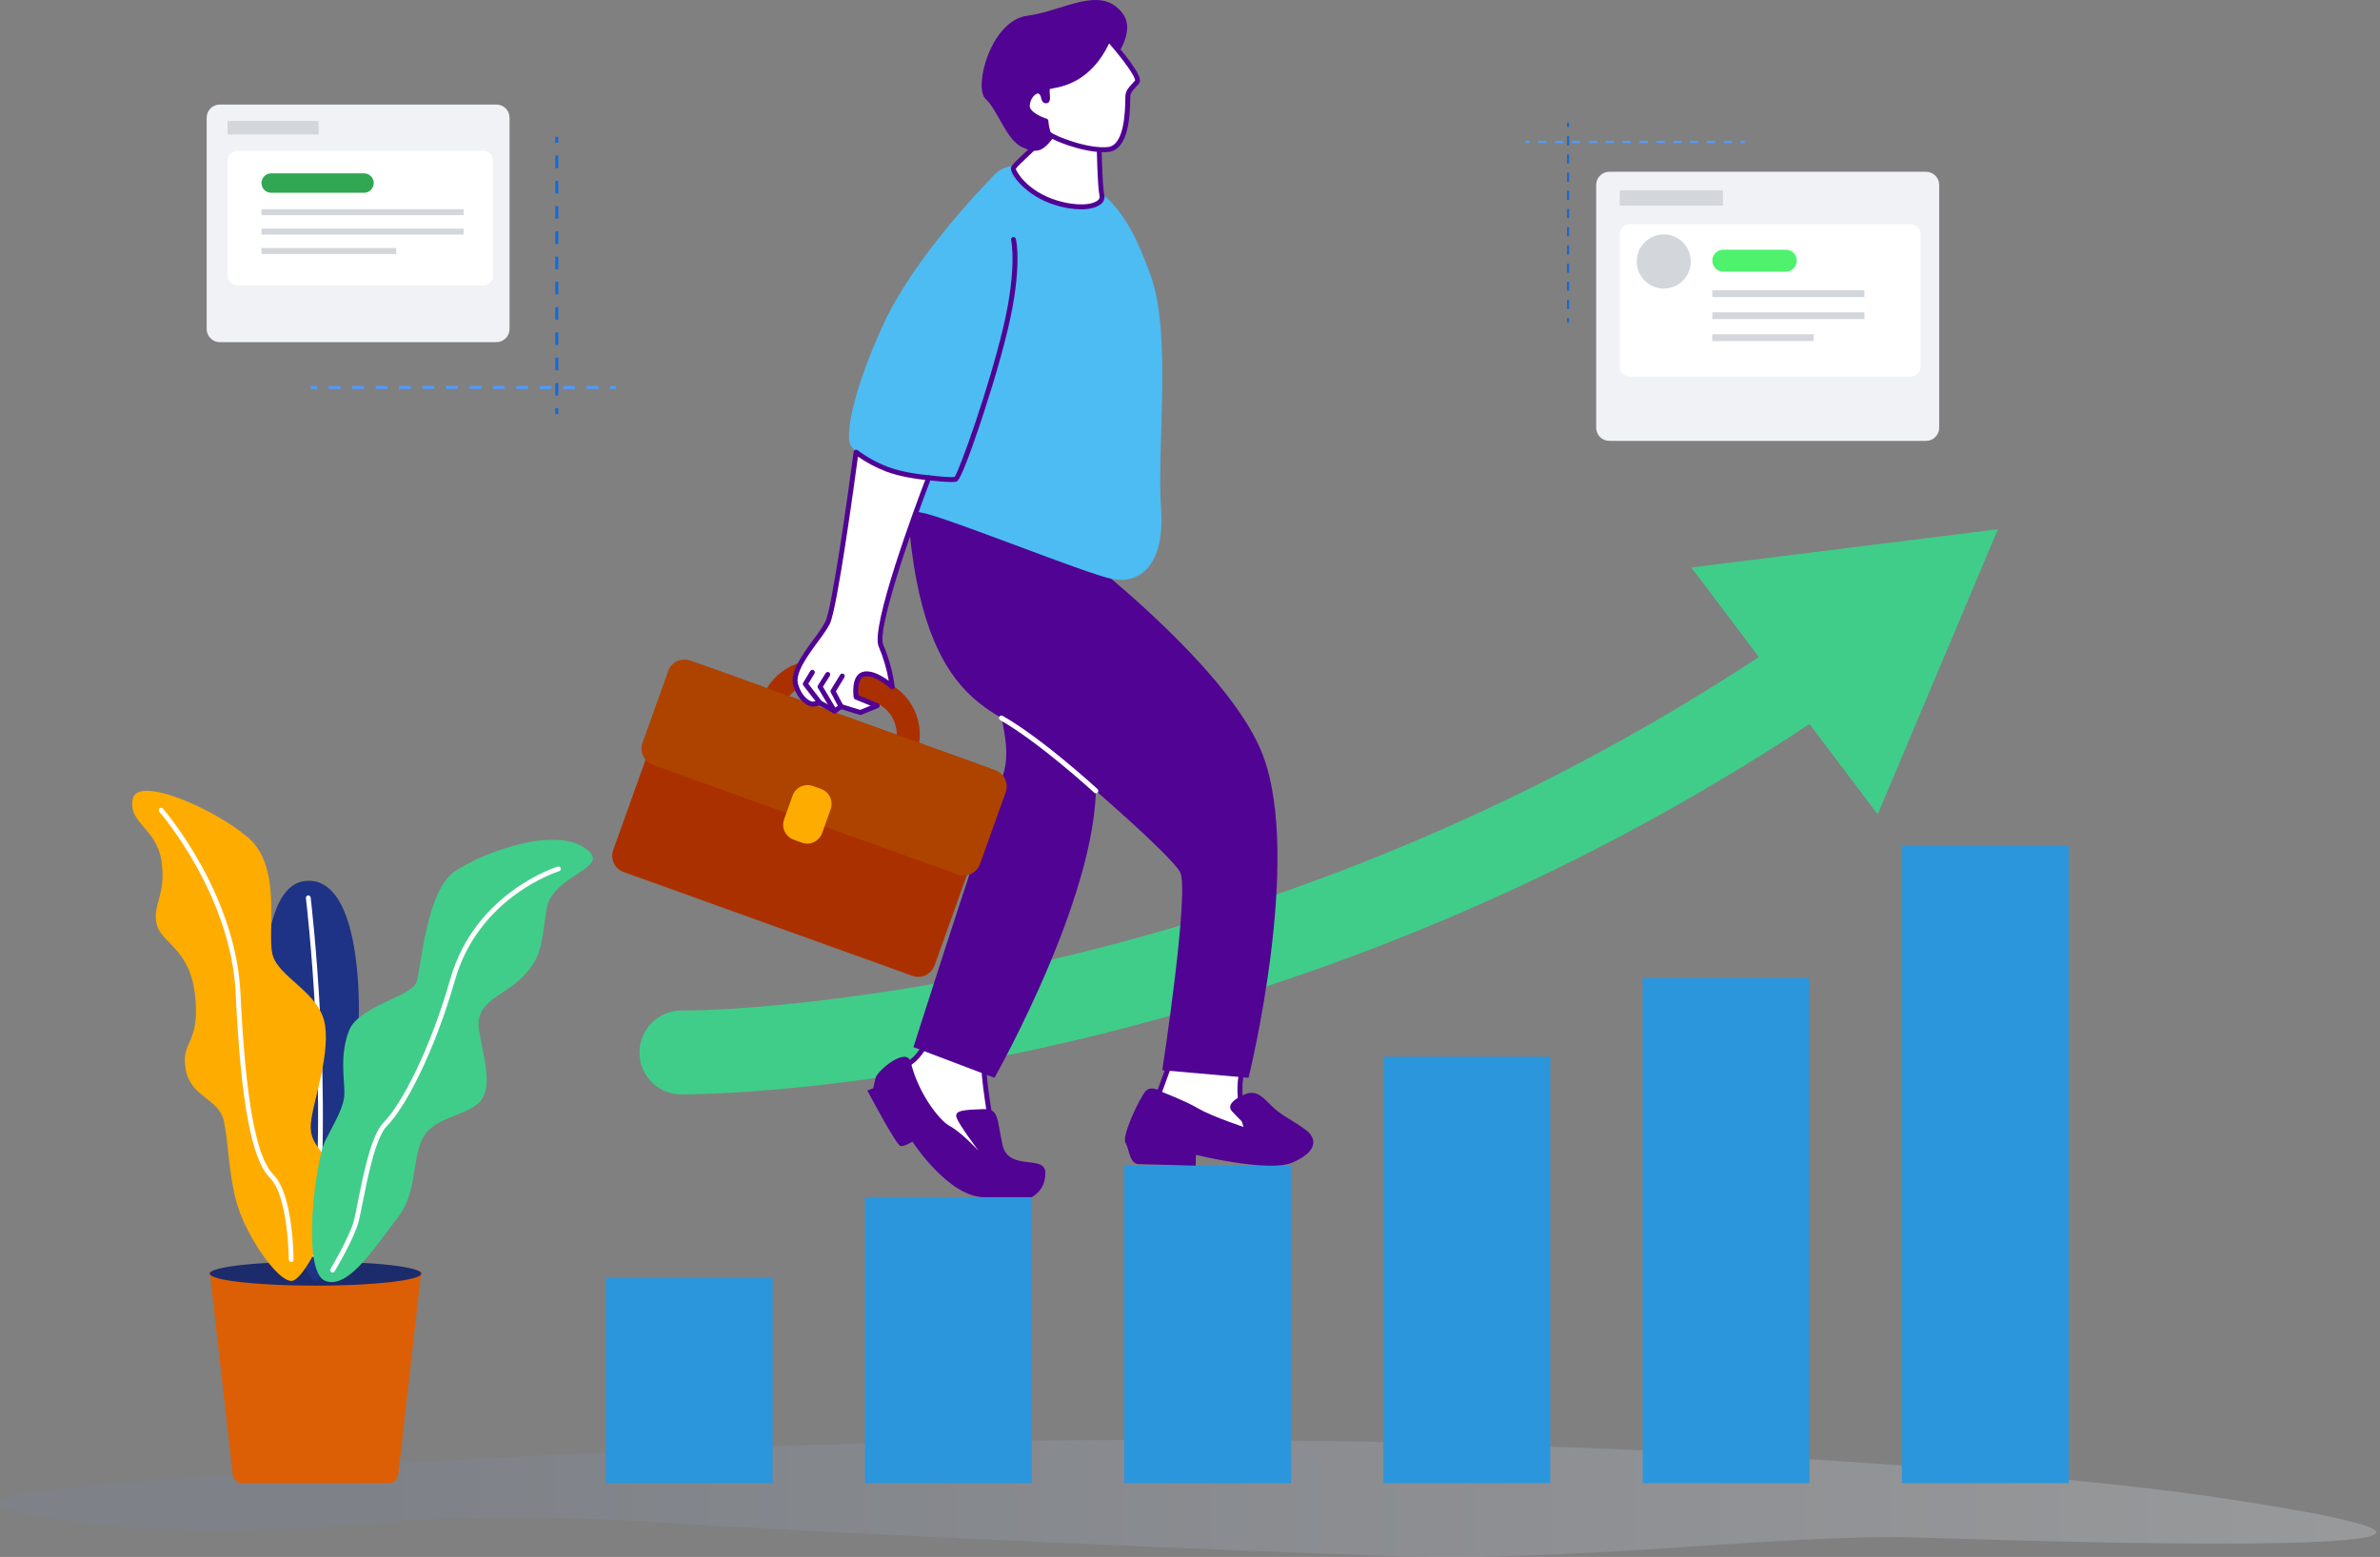<svg width="651" height="426" viewBox="0 0 651 426" fill="none" xmlns="http://www.w3.org/2000/svg">
<rect x="0" y="0" width="651" height="426" fill="#808080" stroke="none"/>
<path opacity="0.3" d="M31.824 405.91C19.764 406.891 0.126 408.696 0 411.297C-0.112 413.642 15.685 415.568 21.215 416.248C84.446 423.939 98.19 411.032 181.868 416.603C225.752 419.524 341.999 424.551 380.921 425.77C434.171 427.44 487.883 419.42 526.539 420.73C541.722 421.243 648.082 424.78 649.978 419.38C650.319 418.403 647.732 415.69 601.759 409.029C601.759 409.051 382.169 377.351 31.824 405.91Z" fill="url(#paint0_linear)"/>
<path d="M106.316 405.82H66.281C65.634 405.82 65.01 405.581 64.528 405.15C64.046 404.718 63.739 404.124 63.666 403.48L57.351 347.814H115.246L108.93 403.48C108.857 404.124 108.551 404.718 108.068 405.15C107.586 405.581 106.962 405.82 106.316 405.82Z" fill="#DC5F05"/>
<path d="M86.301 351.77C102.287 351.77 115.246 350.295 115.246 348.476C115.246 346.657 102.287 345.182 86.301 345.182C70.315 345.182 57.356 346.657 57.356 348.476C57.356 350.295 70.315 351.77 86.301 351.77Z" fill="#1C2B6B"/>
<path d="M83.669 241.033C67.88 242.352 73.14 289.827 73.14 289.827C77.088 330.695 82.353 349.151 86.301 350.47C90.249 351.788 98.141 292.464 98.141 277.963C98.141 277.945 99.457 239.714 83.669 241.033Z" fill="#1E3286"/>
<path d="M85.64 343.858H85.559C85.473 343.848 85.391 343.822 85.315 343.779C85.24 343.737 85.174 343.68 85.121 343.611C85.068 343.543 85.029 343.465 85.006 343.381C84.983 343.298 84.978 343.211 84.989 343.125C90.181 300.177 83.736 246.267 83.673 245.722C83.662 245.637 83.669 245.55 83.692 245.467C83.715 245.384 83.755 245.306 83.808 245.238C83.861 245.17 83.927 245.113 84.002 245.071C84.077 245.029 84.16 245.002 84.245 244.991C84.331 244.981 84.418 244.987 84.501 245.011C84.584 245.034 84.661 245.073 84.729 245.127C84.797 245.18 84.853 245.246 84.896 245.321C84.938 245.396 84.965 245.479 84.975 245.565C85.043 246.105 91.506 300.191 86.291 343.278C86.273 343.438 86.196 343.585 86.076 343.692C85.956 343.799 85.801 343.858 85.64 343.858Z" fill="white"/>
<path d="M36.299 218.621C34.983 225.214 42.879 226.533 44.195 235.759C45.511 244.984 41.563 247.626 42.879 252.923C44.195 258.22 52.087 259.512 53.403 272.693C54.719 285.875 49.46 284.561 50.771 292.468C52.083 300.376 59.984 300.38 61.3 306.973C62.616 313.566 62.616 322.792 65.248 330.699C67.88 338.607 75.772 350.474 79.721 350.474C83.669 350.474 94.193 328.062 91.561 321.473C88.929 314.885 84.985 313.539 84.985 308.278C84.985 303.017 90.245 289.827 88.929 280.596C87.613 271.366 75.772 267.414 74.456 260.821C73.14 254.228 77.088 237.091 67.88 229.183C58.672 221.276 37.615 212.032 36.299 218.621Z" fill="#FFAC00"/>
<path d="M161.295 233.121C165.949 237.779 150.771 239.71 149.455 248.94C148.139 258.171 148.139 262.122 142.874 267.392C137.61 272.662 129.718 273.981 131.034 281.892C132.35 289.804 134.982 297.711 131.034 301.667C127.086 305.623 117.878 305.623 115.246 312.212C112.613 318.8 113.929 326.712 108.665 333.305C103.401 339.898 95.509 353.089 88.937 350.452C82.366 347.814 86.309 317.495 88.937 312.198C91.565 306.901 94.201 302.972 94.201 299.016C94.201 295.06 92.885 288.472 95.518 281.879C98.15 275.286 112.622 272.648 113.934 268.697C115.246 264.746 116.566 243.648 124.458 238.373C132.35 233.099 153.403 225.214 161.295 233.121Z" fill="#40CD8A"/>
<path d="M90.972 348.192C90.852 348.192 90.734 348.159 90.631 348.098C90.483 348.007 90.376 347.862 90.335 347.694C90.293 347.526 90.318 347.347 90.406 347.198C90.46 347.108 95.729 338.282 96.843 333.818C97.13 332.67 97.476 330.929 97.876 328.913C99.331 321.595 101.528 310.533 104.91 307.144C109.82 302.225 117.667 287.162 123.165 267.882C129.938 244.129 152.33 237.181 152.554 237.113C152.721 237.063 152.901 237.081 153.054 237.164C153.208 237.247 153.322 237.387 153.372 237.554C153.422 237.721 153.404 237.901 153.321 238.055C153.238 238.209 153.098 238.323 152.932 238.373C152.716 238.441 131.003 245.2 124.431 268.243C118.87 287.738 110.871 303.04 105.84 308.08C102.741 311.185 100.504 322.441 99.17 329.169C98.765 331.203 98.415 332.958 98.123 334.12C96.96 338.773 91.758 347.49 91.534 347.859C91.477 347.959 91.395 348.042 91.297 348.1C91.198 348.159 91.086 348.19 90.972 348.192Z" fill="white"/>
<path d="M79.644 345.303C79.47 345.303 79.303 345.234 79.18 345.111C79.057 344.987 78.988 344.82 78.988 344.646C78.988 344.475 78.876 327.346 73.863 322.324C68.778 317.234 65.881 301.649 64.461 271.798C63.172 244.674 43.768 222.32 43.57 222.104C43.455 221.973 43.397 221.801 43.408 221.627C43.42 221.453 43.5 221.29 43.631 221.175C43.762 221.06 43.933 221.002 44.107 221.013C44.281 221.024 44.443 221.104 44.558 221.236C44.756 221.461 64.466 244.138 65.773 271.735C67.156 300.835 70.022 316.613 74.793 321.392C80.183 326.793 80.299 343.917 80.304 344.646C80.304 344.82 80.235 344.987 80.112 345.111C79.989 345.234 79.822 345.303 79.648 345.303H79.644Z" fill="white"/>
<path d="M526.832 46.998H440.194C438.21 46.998 436.601 48.61 436.601 50.598V117.029C436.601 119.017 438.21 120.629 440.194 120.629H526.832C528.816 120.629 530.425 119.017 530.425 117.029V50.598C530.425 48.61 528.816 46.998 526.832 46.998Z" fill="#F0F2F5"/>
<path d="M471.268 52.092H443.073V56.26H471.268V52.092Z" fill="#D3D6DB"/>
<path d="M522.65 61.354H445.768C444.28 61.354 443.073 62.563 443.073 64.054V100.332C443.073 101.823 444.28 103.032 445.768 103.032H522.65C524.138 103.032 525.345 101.823 525.345 100.332V64.054C525.345 62.563 524.138 61.354 522.65 61.354Z" fill="white"/>
<path d="M509.965 79.432H468.366V81.286H509.965V79.432Z" fill="#D3D6DB"/>
<path d="M509.965 85.454H468.366V87.308H509.965V85.454Z" fill="#D3D6DB"/>
<path d="M496.099 91.471H468.366V93.325H496.099V91.471Z" fill="#D3D6DB"/>
<path d="M455.093 64.135H455.089C451.006 64.135 447.695 67.452 447.695 71.543V71.547C447.695 75.639 451.006 78.955 455.089 78.955H455.093C459.177 78.955 462.487 75.639 462.487 71.547V71.543C462.487 67.452 459.177 64.135 455.093 64.135Z" fill="#D3D6DB"/>
<path d="M488.476 74.338H471.371C470.574 74.338 469.81 74.021 469.246 73.456C468.683 72.891 468.366 72.126 468.366 71.327C468.368 70.529 468.685 69.765 469.248 69.201C469.811 68.637 470.575 68.321 471.371 68.321H488.476C489.272 68.321 490.035 68.638 490.598 69.201C491.16 69.765 491.476 70.53 491.476 71.327C491.477 71.722 491.4 72.114 491.249 72.479C491.099 72.844 490.878 73.176 490.599 73.456C490.321 73.735 489.99 73.957 489.625 74.109C489.261 74.26 488.87 74.338 488.476 74.338Z" fill="#4EF26D"/>
<path d="M429.207 33.591H428.614V34.784H429.207V33.591Z" fill="url(#paint1_linear)"/>
<path d="M429.212 84.54H428.614V82.052H429.212V84.54ZM429.212 79.563H428.614V77.079H429.212V79.563ZM429.212 74.612H428.614V72.124H429.212V74.612ZM429.212 69.635H428.614V67.146H429.212V69.635ZM429.212 64.662H428.614V62.151H429.212V64.662ZM429.212 59.684H428.614V57.155H429.212V59.684ZM429.212 54.707H428.614V52.205H429.212V54.707ZM429.212 49.734H428.614V47.245H429.212V49.734ZM429.212 44.757H428.614V42.245H429.212V44.757ZM429.212 39.784H428.614V37.272H429.212V39.784Z" fill="url(#paint2_linear)"/>
<path d="M429.207 87.029H428.614V88.222H429.207V87.029Z" fill="url(#paint3_linear)"/>
<path d="M477.292 38.559H476.101V39.154H477.292V38.559Z" fill="url(#paint4_linear)"/>
<path d="M473.792 39.154H471.484V38.559H473.792V39.154ZM469.175 39.154H466.871V38.559H469.175V39.154ZM464.562 39.154H462.253V38.559H464.562V39.154ZM459.958 39.154H457.653V38.559H459.958V39.154ZM455.345 39.154H453.036V38.559H455.345V39.154ZM450.727 39.154H448.418V38.559H450.727V39.154ZM446.114 39.154H443.787V38.559H446.096L446.114 39.154ZM441.496 39.154H439.188V38.559H441.496V39.154ZM436.879 39.154H434.575V38.559H436.879V39.154ZM432.266 39.154H429.957V38.559H432.266V39.154ZM427.617 39.154H425.313V38.559H427.617V39.154ZM423.004 39.154H420.695V38.559H423.004V39.154Z" fill="url(#paint5_linear)"/>
<path d="M418.404 38.559H417.214V39.154H418.404V38.559Z" fill="url(#paint6_linear)"/>
<path d="M135.777 28.605H60.123C58.138 28.605 56.529 30.216 56.529 32.205V90.017C56.529 92.006 58.138 93.618 60.123 93.618H135.777C137.762 93.618 139.371 92.006 139.371 90.017V32.205C139.371 30.216 137.762 28.605 135.777 28.605Z" fill="#F0F2F5"/>
<path d="M87.136 33.1H62.242V36.782H87.136V33.1Z" fill="#D3D6DB"/>
<path d="M132.188 41.282H64.937C63.449 41.282 62.242 42.491 62.242 43.983V75.382C62.242 76.873 63.449 78.082 64.937 78.082H132.188C133.677 78.082 134.883 76.873 134.883 75.382V43.983C134.883 42.491 133.677 41.282 132.188 41.282Z" fill="white"/>
<path d="M126.808 57.241H71.519V58.874H126.808V57.241Z" fill="#D3D6DB"/>
<path d="M126.808 62.556H71.519V64.189H126.808V62.556Z" fill="#D3D6DB"/>
<path d="M108.378 67.871H71.519V69.504H108.378V67.871Z" fill="#D3D6DB"/>
<path d="M99.588 52.745H74.173C73.469 52.744 72.795 52.463 72.297 51.965C71.8 51.466 71.52 50.79 71.519 50.085C71.52 49.38 71.8 48.705 72.298 48.207C72.795 47.709 73.47 47.43 74.173 47.43H99.588C100.291 47.43 100.965 47.71 101.462 48.208C101.959 48.706 102.238 49.381 102.238 50.085C102.238 50.79 101.959 51.465 101.462 51.964C100.965 52.463 100.291 52.744 99.588 52.745Z" fill="#32A753"/>
<path d="M152.707 111.678H151.881V113.334H152.707V111.678Z" fill="url(#paint7_linear)"/>
<path d="M151.881 42.542H152.721V45.999H151.894L151.881 42.542ZM151.881 49.455H152.721V52.911H151.894L151.881 49.455ZM151.881 56.368H152.721V59.828H151.894L151.881 56.368ZM151.881 63.285H152.721V66.741H151.894L151.881 63.285ZM151.881 70.197H152.721V73.654H151.894L151.881 70.197ZM151.881 77.11H152.721V80.557H151.894L151.881 77.11ZM151.881 84.023H152.721V87.484H151.894L151.881 84.023ZM151.881 90.94H152.721V94.396H151.894L151.881 90.94ZM151.881 97.852H152.721V101.309H151.894L151.881 97.852ZM151.881 104.765H152.721V108.221H151.894L151.881 104.765Z" fill="url(#paint8_linear)"/>
<path d="M152.707 37.43H151.881V39.086H152.707V37.43Z" fill="url(#paint9_linear)"/>
<path d="M86.728 105.607H85.075V106.435H86.728V105.607Z" fill="url(#paint10_linear)"/>
<path d="M89.935 105.607H93.142V106.435H89.935V105.607ZM96.349 105.607H99.556V106.435H96.349V105.607ZM102.759 105.607H105.966V106.435H102.759V105.607ZM109.173 105.607H112.38V106.435H109.173V105.607ZM115.587 105.607H118.794V106.435H115.587V105.607ZM122.002 105.607H125.209V106.435H122.002V105.607ZM128.416 105.607H131.61V106.435H128.402L128.416 105.607ZM134.83 105.607H138.037V106.435H134.83V105.607ZM141.244 105.607H144.447V106.435H141.244V105.607ZM147.654 105.607H150.861V106.435H147.654V105.607ZM154.068 105.607H157.276V106.435H154.068V105.607ZM160.483 105.607H163.69V106.435H160.483V105.607Z" fill="url(#paint11_linear)"/>
<path d="M168.549 105.607H166.896V106.435H168.549V105.607Z" fill="url(#paint12_linear)"/>
<path d="M546.488 144.805L462.617 155.264L481.11 179.76C449.353 200.661 415.659 218.445 380.494 232.865C348.799 245.872 316.071 256.194 282.654 263.724C237.13 273.967 199.857 276.564 186.494 276.492H186.409C183.371 276.483 180.454 277.683 178.3 279.829C176.146 281.975 174.93 284.89 174.921 287.934C174.912 290.978 176.111 293.9 178.252 296.059C180.394 298.217 183.304 299.435 186.342 299.444H186.643C190.717 299.444 229.674 299.093 286.903 286.289C321.673 278.501 355.729 267.799 388.71 254.296C425.873 239.093 461.458 220.274 494.954 198.108L513.608 222.815L546.488 144.805Z" fill="#40CD8A"/>
<path d="M353.148 318.935H307.512V405.82H353.148V318.935Z" fill="#2B96DC"/>
<path d="M424.055 289.151H378.419V405.82H424.055V289.151Z" fill="#2B96DC"/>
<path d="M494.958 267.576H449.321V405.82H494.958V267.576Z" fill="#2B96DC"/>
<path d="M565.865 231.42H520.228V405.82H565.865V231.42Z" fill="#2B96DC"/>
<path d="M282.245 327.549H236.609V405.82H282.245V327.549Z" fill="#2B96DC"/>
<path d="M211.338 349.7H165.702V405.82H211.338V349.7Z" fill="#2B96DC"/>
<path d="M253.947 283.764C253.947 283.764 252.218 289.376 247.632 291.523C243.046 293.67 251.706 309.687 260.658 314.385C269.61 319.084 272.476 315.812 272.476 315.812C272.476 315.812 268.806 294.993 269.215 292.441L253.947 283.764Z" fill="white"/>
<path d="M268.945 317.585C266.973 317.585 264.184 316.987 260.357 314.984C256.912 313.184 253.202 309.583 250.174 305.083C247.308 300.826 245.633 296.667 245.682 293.958C245.727 292.068 246.608 291.258 247.34 290.92C251.589 288.931 253.278 283.629 253.296 283.575C253.322 283.475 253.372 283.382 253.441 283.304C253.509 283.226 253.595 283.165 253.691 283.125C253.784 283.087 253.885 283.071 253.986 283.078C254.086 283.085 254.184 283.115 254.271 283.166L269.543 291.838C269.662 291.907 269.757 292.011 269.817 292.135C269.876 292.26 269.896 292.4 269.875 292.536C269.588 294.336 271.672 307.356 273.132 315.681C273.149 315.781 273.145 315.883 273.117 315.981C273.09 316.078 273.041 316.168 272.974 316.244C272.916 316.347 271.78 317.585 268.945 317.585ZM254.307 284.732C253.637 286.415 251.715 290.344 247.919 292.122C247.708 292.216 247.07 292.518 247.021 293.962C246.967 296.37 248.597 300.33 251.275 304.313C254.176 308.625 257.711 312.077 260.963 313.764C267.903 317.396 270.931 316.059 271.744 315.519C271.173 312.27 268.451 296.501 268.514 292.797L254.307 284.732Z" fill="#510394"/>
<path d="M249.128 290.641C248.072 286.213 239.991 292.851 239.484 294.993C238.976 297.135 238.873 297.747 238.873 297.747L237.242 298.377C237.242 298.377 245.197 313.485 246.365 313.584C247.533 313.683 249.568 312.36 249.568 312.36C249.568 312.36 259.45 327.567 269.228 327.567H282.165C282.165 327.567 286.037 325.834 285.933 320.816C285.83 315.798 275.849 320.614 274.219 313.265C272.588 305.916 273.32 303.265 268.829 303.467C264.337 303.67 261.089 303.67 261.597 305.609C262.104 307.549 267.71 314.894 267.71 314.894C267.71 314.894 262.819 309.687 259.863 308.143C256.907 306.6 251.127 299.043 249.128 290.641Z" fill="#510394"/>
<path d="M320.713 289.016L316.051 301.834L342.166 312.185C342.166 312.185 336.928 299.547 340.324 291.483L320.713 289.016Z" fill="white"/>
<path d="M342.143 312.873C342.059 312.874 341.975 312.858 341.896 312.828L315.781 302.477C315.617 302.413 315.486 302.287 315.413 302.126C315.341 301.966 315.334 301.783 315.395 301.618L320.057 288.8C320.107 288.654 320.205 288.529 320.336 288.447C320.467 288.365 320.623 288.331 320.776 288.35L340.387 290.808C340.49 290.822 340.588 290.86 340.674 290.917C340.76 290.975 340.833 291.051 340.886 291.141C340.936 291.231 340.966 291.332 340.972 291.436C340.979 291.539 340.961 291.643 340.921 291.739C337.678 299.466 342.718 311.816 342.768 311.942C342.811 312.044 342.828 312.156 342.817 312.267C342.807 312.378 342.769 312.484 342.707 312.576C342.645 312.669 342.561 312.744 342.462 312.796C342.364 312.848 342.254 312.874 342.143 312.873ZM316.886 301.451L340.975 311.01C339.749 307.549 337.09 298.674 339.367 292.041L321.162 289.755L316.886 301.451Z" fill="#510394"/>
<path d="M278.805 138.577C278.805 138.577 334.377 177.879 345.373 206.465C356.368 235.052 341.51 294.898 341.51 294.898L317.923 292.815C317.923 292.815 325.461 243.684 322.788 238.621C320.115 233.558 287.923 205.556 278.836 199.427C268.352 192.357 246.41 187.726 247.897 116.543L278.805 138.577Z" fill="#510394"/>
<path d="M299.574 210.799C302.454 241.299 272.008 294.899 272.008 294.899L249.86 286.505C249.86 286.505 264.08 241.672 274.358 212.023C279.034 198.549 263.128 174.625 273.733 176.596C279.932 177.766 296.695 180.3 299.574 210.799Z" fill="#510394"/>
<path d="M291.476 47.794C283.467 45.135 275.894 43.694 272 47.794C268.105 51.894 249.99 70.625 241.613 88.775C233.236 106.925 230.9 119.999 232.85 122.146C234.799 124.292 245.898 139.319 252.133 140.291C258.367 141.263 297.122 157.064 304.332 158.441C311.541 159.819 318.746 154.931 317.573 138.928C316.401 122.924 320.497 91.7 314.847 75.697C309.196 59.694 303.712 51.854 291.476 47.794Z" fill="#4CBCF3"/>
<path d="M300.617 38.136C300.617 38.136 300.819 50.918 301.416 53.51C302.014 56.102 296.633 57.907 288.66 55.409C280.687 52.911 276.981 47.119 277.197 46.021C277.412 44.923 286.665 37.434 287.662 34.941C288.66 32.448 300.617 38.136 300.617 38.136Z" fill="white"/>
<path d="M295.68 57.281C293.225 57.237 290.79 56.823 288.457 56.053C280.624 53.6 276.217 47.655 276.536 45.904C276.653 45.261 277.646 44.284 280.691 41.431C283.153 39.127 286.531 35.963 287.038 34.68C287.119 34.48 287.24 34.3 287.395 34.15C287.55 34.001 287.734 33.885 287.936 33.812C288.386 33.627 291.256 32.911 300.891 37.515C301.003 37.57 301.099 37.655 301.166 37.761C301.233 37.866 301.27 37.989 301.273 38.114C301.273 38.245 301.479 50.855 302.054 53.352C302.149 53.782 302.126 54.23 301.985 54.647C301.845 55.064 301.594 55.435 301.259 55.72C300.284 56.647 298.353 57.281 295.68 57.281ZM277.861 46.17C277.938 46.984 281.113 52.34 288.862 54.766C294.49 56.53 298.91 56.084 300.361 54.739C300.522 54.616 300.646 54.449 300.716 54.259C300.787 54.068 300.803 53.862 300.76 53.663C300.208 51.269 299.992 40.841 299.952 38.569C296.192 36.813 290.07 34.442 288.444 35.076C288.314 35.126 288.296 35.175 288.287 35.189C287.712 36.633 285.143 39.095 281.612 42.416C280.067 43.865 278.153 45.661 277.861 46.17Z" fill="#510394"/>
<path d="M289.324 36.048C285.578 41.224 284.217 42.295 279.73 40.342C275.243 38.389 272.992 30.189 269.592 27.061C266.192 23.933 271.029 5.576 280.988 4.307C290.946 3.038 300.98 -4.289 307.04 3.623C313.099 11.535 295.81 26.476 293.488 27.552C291.166 28.627 289.324 36.048 289.324 36.048Z" fill="#510394"/>
<path d="M303.195 10.657C303.195 10.657 312.273 20.873 311.015 22.412C309.758 23.951 308.644 24.662 308.5 26.192C308.356 27.723 308.922 40.184 303.195 40.886C297.468 41.588 287.24 37.578 286.733 36.413C286.37 35.353 286.149 34.25 286.077 33.132C286.077 33.132 280.759 31.525 280.979 28.825C281.199 26.125 283.382 24.325 284.545 25.108C285.709 25.891 285.201 27.587 286.149 27.587C287.097 27.587 285.929 24.379 286.733 23.794C287.537 23.209 297.446 23.722 303.195 10.657Z" fill="white"/>
<path d="M301.816 41.638C295.865 41.638 286.764 38.141 286.126 36.687C285.769 35.705 285.543 34.678 285.457 33.636C284.047 33.145 280.098 31.525 280.323 28.776C280.498 26.597 281.787 25.027 282.915 24.491C283.227 24.319 283.58 24.234 283.936 24.245C284.293 24.256 284.64 24.363 284.941 24.554C285.322 24.817 285.622 25.182 285.807 25.607C285.731 24.653 285.718 23.713 286.346 23.254C286.753 23.038 287.199 22.909 287.658 22.876C290.461 22.372 297.899 21.026 302.593 10.387C302.639 10.284 302.71 10.194 302.799 10.125C302.888 10.057 302.994 10.011 303.105 9.994C303.216 9.977 303.33 9.987 303.436 10.025C303.542 10.063 303.637 10.127 303.712 10.211C303.734 10.238 306.02 12.817 308.123 15.549C312.125 20.751 312.134 22.128 311.55 22.844C311.204 23.294 310.863 23.636 310.562 23.96C309.785 24.802 309.268 25.355 309.187 26.255C309.187 26.422 309.165 26.773 309.156 27.218C309.084 30.954 308.9 40.873 303.289 41.561C302.8 41.615 302.308 41.641 301.816 41.638ZM287.348 36.111C288.121 37.052 297.643 40.882 303.128 40.216C307.575 39.671 307.75 30.274 307.808 27.187C307.808 26.696 307.808 26.341 307.844 26.129C307.965 24.779 308.711 23.969 309.573 23.038C309.865 22.723 310.166 22.398 310.472 22.02C310.629 20.972 307.063 16.12 303.384 11.881C298.384 22.308 290.807 23.677 287.892 24.199C287.618 24.248 287.312 24.307 287.155 24.347C287.095 24.824 287.095 25.306 287.155 25.783C287.231 26.683 287.299 27.48 286.872 27.948C286.779 28.048 286.667 28.128 286.541 28.182C286.416 28.236 286.281 28.264 286.144 28.263C285.152 28.263 284.914 27.363 284.774 26.823C284.725 26.372 284.512 25.956 284.177 25.652C284.068 25.603 283.949 25.582 283.83 25.589C283.711 25.597 283.596 25.634 283.494 25.697C282.681 26.084 281.792 27.299 281.666 28.87C281.522 30.625 285.039 32.097 286.284 32.471C286.414 32.51 286.53 32.588 286.615 32.695C286.7 32.802 286.751 32.932 286.76 33.069C286.83 34.104 287.027 35.126 287.348 36.111Z" fill="#510394"/>
<path d="M299.745 217.064C299.578 217.063 299.418 216.999 299.296 216.884C299.148 216.749 284.473 203.252 273.59 197.037C273.434 196.948 273.32 196.801 273.273 196.628C273.226 196.455 273.249 196.27 273.338 196.114C273.427 195.959 273.574 195.845 273.746 195.797C273.919 195.75 274.103 195.774 274.259 195.862C285.277 202.163 300.06 215.754 300.208 215.894C300.307 215.985 300.376 216.105 300.406 216.236C300.437 216.368 300.427 216.505 300.379 216.631C300.33 216.757 300.245 216.866 300.135 216.943C300.024 217.02 299.893 217.062 299.759 217.064H299.745Z" fill="white"/>
<path d="M260.258 131.894C258.154 131.832 256.055 131.66 253.969 131.376C253.792 131.356 253.63 131.266 253.519 131.125C253.407 130.985 253.356 130.807 253.377 130.629C253.398 130.451 253.489 130.288 253.629 130.177C253.77 130.066 253.949 130.015 254.127 130.035C257.779 130.485 260.069 130.62 261.111 130.507C262.544 128.469 270.544 106.016 274.43 89.513C278.297 73.154 276.577 65.742 276.559 65.661C276.523 65.49 276.556 65.312 276.648 65.165C276.741 65.017 276.887 64.911 277.057 64.869C277.226 64.827 277.404 64.853 277.555 64.94C277.706 65.027 277.817 65.169 277.866 65.337C277.942 65.647 279.698 73.082 275.741 89.824C273.235 100.44 269.354 112.254 267.804 116.826C262.814 131.574 261.938 131.723 261.516 131.795C261.1 131.86 260.679 131.893 260.258 131.894Z" fill="#510394"/>
<path d="M317.618 298.674C317.618 298.674 314.923 296.834 313.355 298.562C311.788 300.29 306.748 310.816 307.853 312.644C308.958 314.471 308.85 318.449 311.541 318.521L327.046 318.935L327.123 315.983C327.123 315.983 346.999 320.879 353.503 318.098C360.007 315.317 360.725 311.699 356.952 308.985C353.179 306.271 350.385 305.168 347.762 302.531C345.139 299.894 343.491 298.085 340.261 299.52C337.031 300.956 335.711 302.594 336.95 304.021C338.19 305.447 341.824 308.931 341.824 308.931C341.824 308.931 331.655 305.569 327.994 303.413C324.333 301.258 317.618 298.674 317.618 298.674Z" fill="#510394"/>
<path d="M245.116 215.615C244.754 215.615 244.394 215.553 244.052 215.43L207.745 202.379C206.961 202.096 206.321 201.513 205.965 200.758C205.61 200.003 205.568 199.137 205.849 198.351L208.446 191.101C209.857 187.178 212.763 183.977 216.527 182.198C220.291 180.418 224.605 180.207 228.524 181.61L241.209 186.16C245.125 187.574 248.321 190.486 250.097 194.258C251.873 198.03 252.083 202.354 250.682 206.281L248.086 213.527C247.867 214.139 247.464 214.669 246.932 215.043C246.4 215.417 245.766 215.617 245.116 215.615ZM212.83 197.51L243.216 208.437L244.753 204.152C245.59 201.798 245.463 199.208 244.399 196.947C243.335 194.687 241.421 192.941 239.075 192.091L226.386 187.532C224.036 186.693 221.45 186.821 219.194 187.888C216.937 188.955 215.195 190.874 214.348 193.225L212.83 197.51Z" fill="#AB3000"/>
<path d="M270.045 209.946L191.01 181.53C188.568 180.652 185.877 181.924 185.001 184.371L167.738 232.572C166.861 235.019 168.131 237.715 170.573 238.593L249.608 267.008C252.05 267.886 254.741 266.614 255.617 264.167L272.88 215.966C273.757 213.519 272.487 210.824 270.045 209.946Z" fill="#AB3000"/>
<path d="M272.253 210.742L188.796 180.737C186.353 179.859 183.663 181.131 182.787 183.578L175.743 203.245C174.866 205.693 176.136 208.388 178.578 209.266L262.035 239.271C264.478 240.15 267.168 238.878 268.044 236.431L275.088 216.763C275.965 214.316 274.695 211.621 272.253 210.742Z" fill="#AE4300"/>
<path d="M224.589 215.869L222.348 215.064C220.095 214.253 217.613 215.427 216.804 217.684L214.474 224.191C213.665 226.448 214.836 228.935 217.09 229.745L219.33 230.551C221.584 231.361 224.066 230.188 224.874 227.93L227.205 221.424C228.013 219.166 226.842 216.679 224.589 215.869Z" fill="#FFAC00"/>
<path d="M234.161 123.721C234.161 123.721 228.555 166.025 226.381 170.386C224.207 174.746 216.122 182.69 217.676 187.514C219.23 192.339 222.213 192.681 222.213 192.681L224.315 192.357L228.277 194.544L230.073 193.329L235.324 194.949L239.915 193.068L234.179 190.718C234.179 190.718 233.28 184.967 236.425 184.418C239.569 183.869 244.025 187.901 244.025 187.901C243.507 184.03 242.474 180.246 240.952 176.65C238.527 171.142 254.01 130.71 254.01 130.71C254.01 130.71 247.721 130.291 242.628 128.401C239.606 127.236 236.757 125.661 234.161 123.721Z" fill="white"/>
<path d="M235.306 195.624C235.239 195.624 235.173 195.613 235.109 195.592L230.168 194.067L228.654 195.102C228.551 195.172 228.43 195.212 228.306 195.218C228.181 195.223 228.058 195.194 227.949 195.133L224.189 193.068L222.316 193.356C222.257 193.362 222.196 193.362 222.137 193.356C221.997 193.356 218.705 192.906 217.034 187.726C215.853 184.062 219.432 179.175 222.59 174.854C223.768 173.347 224.832 171.754 225.775 170.089C227.459 166.718 231.56 138.23 233.492 123.635C233.506 123.517 233.552 123.404 233.624 123.309C233.696 123.214 233.792 123.14 233.902 123.094C234.012 123.049 234.132 123.033 234.25 123.049C234.369 123.065 234.48 123.112 234.574 123.185C237.122 125.078 239.915 126.616 242.875 127.758C247.816 129.594 254.006 130.008 254.069 130.03C254.174 130.037 254.276 130.067 254.368 130.121C254.459 130.174 254.537 130.248 254.594 130.336C254.649 130.427 254.684 130.528 254.694 130.633C254.704 130.739 254.69 130.845 254.652 130.944C248.472 147.091 239.888 172.514 241.581 176.367C243.142 180.024 244.2 183.877 244.726 187.82C244.741 187.957 244.715 188.095 244.65 188.216C244.585 188.337 244.485 188.435 244.363 188.498C244.241 188.561 244.103 188.584 243.967 188.566C243.831 188.548 243.704 188.489 243.603 188.396C242.435 187.334 238.891 184.665 236.578 185.079C234.529 185.448 234.705 189.076 234.817 190.259L240.207 192.456C240.331 192.506 240.438 192.593 240.513 192.704C240.587 192.816 240.627 192.947 240.627 193.081C240.627 193.216 240.587 193.347 240.513 193.458C240.438 193.57 240.331 193.656 240.207 193.707L235.603 195.57C235.509 195.609 235.408 195.628 235.306 195.624ZM230.056 192.654C230.123 192.653 230.189 192.664 230.253 192.685L235.279 194.233L238.123 193.081L233.923 191.362C233.815 191.318 233.72 191.247 233.648 191.156C233.575 191.064 233.528 190.955 233.51 190.84C233.469 190.579 232.566 184.431 236.322 183.756C238.639 183.338 241.46 185.061 243.109 186.281C242.55 183.064 241.625 179.921 240.351 176.916C238.006 171.592 250.48 138.149 253.076 131.304C251.135 131.115 246.442 130.53 242.408 129.027C239.675 127.98 237.08 126.605 234.678 124.931C233.752 131.817 229.009 166.628 226.983 170.687C226.287 172.082 225.016 173.837 223.677 175.638C220.856 179.49 217.348 184.287 218.319 187.294C219.581 191.227 221.773 191.889 222.222 191.983L224.212 191.677C224.366 191.65 224.524 191.677 224.661 191.754L228.254 193.738L229.692 192.757C229.801 192.689 229.927 192.653 230.056 192.654Z" fill="#510394"/>
<path d="M224.315 193.032C224.212 193.032 224.11 193.008 224.018 192.963C223.925 192.918 223.844 192.852 223.781 192.771L219.738 187.55C219.655 187.441 219.607 187.31 219.6 187.174C219.593 187.037 219.627 186.902 219.697 186.785L221.606 183.635C221.649 183.552 221.707 183.48 221.779 183.421C221.85 183.362 221.933 183.319 222.022 183.294C222.111 183.269 222.204 183.262 222.296 183.274C222.388 183.287 222.476 183.318 222.555 183.366C222.634 183.414 222.702 183.478 222.756 183.553C222.809 183.629 222.846 183.715 222.865 183.805C222.884 183.896 222.884 183.989 222.866 184.08C222.847 184.171 222.81 184.257 222.756 184.332L221.09 187.082L224.832 191.934C224.939 192.076 224.987 192.256 224.964 192.433C224.942 192.611 224.85 192.772 224.71 192.883C224.598 192.974 224.459 193.026 224.315 193.032Z" fill="#510394"/>
<path d="M228.277 195.219C228.16 195.219 228.045 195.189 227.944 195.131C227.842 195.074 227.757 194.991 227.697 194.89L223.735 188.243C223.67 188.137 223.636 188.015 223.636 187.89C223.636 187.765 223.67 187.643 223.735 187.537L225.842 184.175C225.937 184.023 226.089 183.916 226.263 183.876C226.438 183.836 226.621 183.868 226.772 183.963C226.923 184.059 227.03 184.211 227.07 184.385C227.11 184.56 227.078 184.743 226.983 184.895L225.096 187.906L228.847 194.206C228.938 194.36 228.964 194.544 228.92 194.718C228.877 194.892 228.766 195.041 228.613 195.133C228.51 195.19 228.394 195.22 228.277 195.219Z" fill="#510394"/>
<path d="M230.056 194.004C229.933 194.004 229.812 193.971 229.707 193.907C229.602 193.844 229.516 193.753 229.458 193.644L227.244 189.467C227.185 189.365 227.155 189.25 227.155 189.132C227.155 189.014 227.185 188.899 227.244 188.797L229.813 184.616C229.859 184.54 229.92 184.474 229.992 184.422C230.063 184.37 230.145 184.333 230.231 184.312C230.317 184.291 230.406 184.288 230.494 184.302C230.581 184.316 230.665 184.347 230.741 184.393C230.816 184.44 230.882 184.5 230.934 184.572C230.986 184.644 231.023 184.725 231.044 184.812C231.065 184.898 231.068 184.987 231.054 185.075C231.04 185.163 231.009 185.247 230.963 185.322L228.632 189.17L230.667 193.014C230.748 193.17 230.764 193.353 230.712 193.521C230.66 193.689 230.543 193.831 230.388 193.914C230.287 193.973 230.172 194.004 230.056 194.004Z" fill="#510394"/>
<defs>
<linearGradient id="paint0_linear" x1="650" y1="409.992" x2="91.7" y2="409.992" gradientUnits="userSpaceOnUse">
<stop stop-color="#D3D6DB"/>
<stop offset="1" stop-color="#7A869B"/>
</linearGradient>
<linearGradient id="paint1_linear" x1="428.915" y1="90.202" x2="428.915" y2="49.91" gradientUnits="userSpaceOnUse">
<stop stop-color="#4E9CFF"/>
<stop offset="1" stop-color="#176AD4"/>
</linearGradient>
<linearGradient id="paint2_linear" x1="999.135" y1="9511.16" x2="999.135" y2="5279.27" gradientUnits="userSpaceOnUse">
<stop stop-color="#4E9CFF"/>
<stop offset="1" stop-color="#176AD4"/>
</linearGradient>
<linearGradient id="paint3_linear" x1="994.793" y1="326.064" x2="994.793" y2="219.29" gradientUnits="userSpaceOnUse">
<stop stop-color="#4E9CFF"/>
<stop offset="1" stop-color="#176AD4"/>
</linearGradient>
<linearGradient id="paint4_linear" x1="1575.81" y1="89.85" x2="1616.61" y2="89.85" gradientUnits="userSpaceOnUse">
<stop stop-color="#4E9CFF"/>
<stop offset="1" stop-color="#176AD4"/>
</linearGradient>
<linearGradient id="paint5_linear" x1="49474.1" y1="89.85" x2="51293.8" y2="89.85" gradientUnits="userSpaceOnUse">
<stop stop-color="#4E9CFF"/>
<stop offset="1" stop-color="#176AD4"/>
</linearGradient>
<linearGradient id="paint6_linear" x1="1516.87" y1="89.85" x2="1557.66" y2="89.85" gradientUnits="userSpaceOnUse">
<stop stop-color="#4E9CFF"/>
<stop offset="1" stop-color="#176AD4"/>
</linearGradient>
<linearGradient id="paint7_linear" x1="-774.21" y1="-1309.88" x2="-774.21" y2="-1103.83" gradientUnits="userSpaceOnUse">
<stop stop-color="#4E9CFF"/>
<stop offset="1" stop-color="#176AD4"/>
</linearGradient>
<linearGradient id="paint8_linear" x1="-801.891" y1="-66683" x2="-801.891" y2="-58511.8" gradientUnits="userSpaceOnUse">
<stop stop-color="#4E9CFF"/>
<stop offset="1" stop-color="#176AD4"/>
</linearGradient>
<linearGradient id="paint9_linear" x1="-774.21" y1="-1235.61" x2="-774.21" y2="-1029.57" gradientUnits="userSpaceOnUse">
<stop stop-color="#4E9CFF"/>
<stop offset="1" stop-color="#176AD4"/>
</linearGradient>
<linearGradient id="paint10_linear" x1="-2332.93" y1="-326.074" x2="-2411.64" y2="-326.074" gradientUnits="userSpaceOnUse">
<stop stop-color="#4E9CFF"/>
<stop offset="1" stop-color="#176AD4"/>
</linearGradient>
<linearGradient id="paint11_linear" x1="-147256" y1="-326.074" x2="-150768" y2="-326.074" gradientUnits="userSpaceOnUse">
<stop stop-color="#4E9CFF"/>
<stop offset="1" stop-color="#176AD4"/>
</linearGradient>
<linearGradient id="paint12_linear" x1="-2414.74" y1="-326.074" x2="-2493.45" y2="-326.074" gradientUnits="userSpaceOnUse">
<stop stop-color="#4E9CFF"/>
<stop offset="1" stop-color="#176AD4"/>
</linearGradient>
</defs>
</svg>
